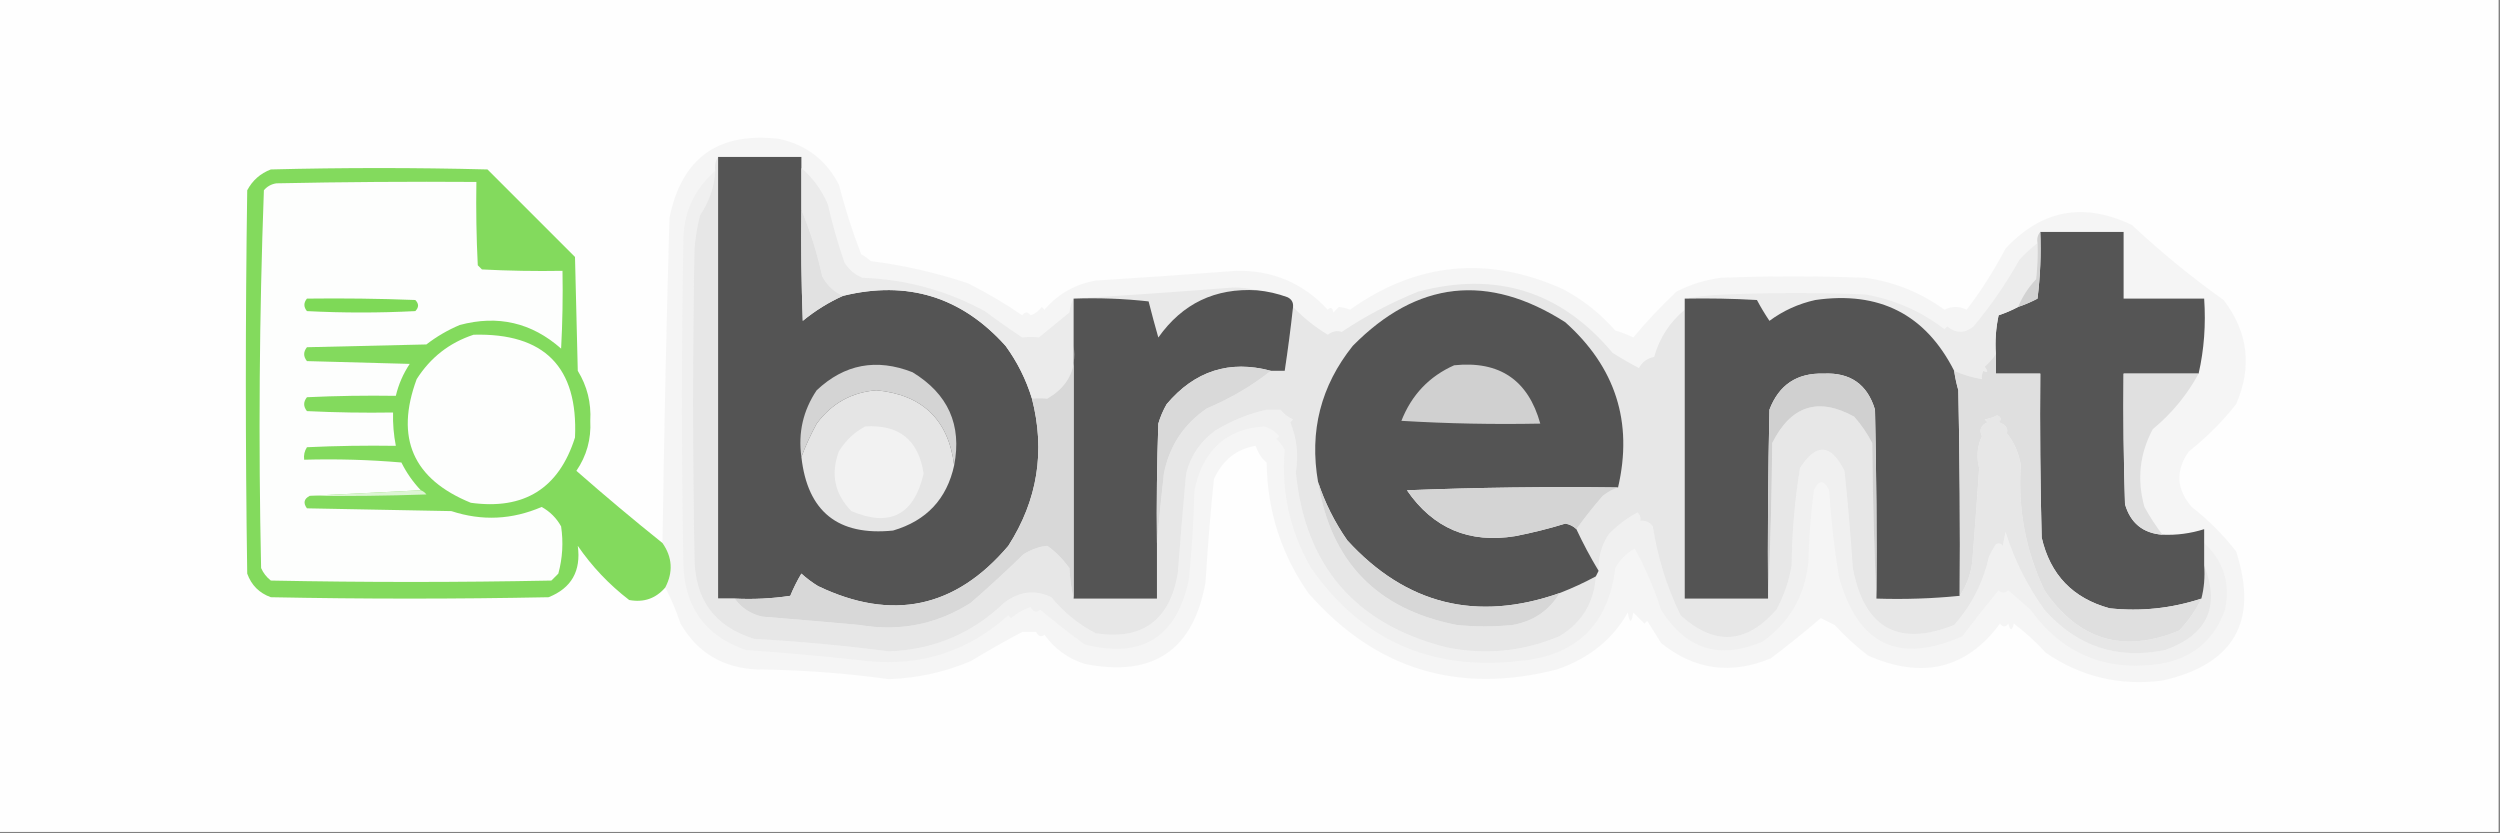 <?xml version="1.0" encoding="UTF-8"?>
<!DOCTYPE svg PUBLIC "-//W3C//DTD SVG 1.1//EN" "http://www.w3.org/Graphics/SVG/1.1/DTD/svg11.dtd">
<svg xmlns="http://www.w3.org/2000/svg" version="1.1" width="900px" height="300px" style="shape-rendering:geometricPrecision; text-rendering:geometricPrecision; image-rendering:optimizeQuality; fill-rule:evenodd; clip-rule:evenodd" xmlns:xlink="http://www.w3.org/1999/xlink">
<rect width="100%" height="100%" fill="#808080" stroke="none"/>
<g><path style="opacity:1" fill="#fefefe" d="M -0.5,-0.5 C 299.5,-0.5 599.5,-0.5 899.5,-0.5C 899.5,99.5 899.5,199.5 899.5,299.5C 599.5,299.5 299.5,299.5 -0.5,299.5C -0.5,199.5 -0.5,99.5 -0.5,-0.5 Z"/></g>
<g><path style="opacity:1" fill="#f5f5f5" d="M 239.5,211.5 C 242.398,205.928 242.065,200.594 238.5,195.5C 239.049,156.643 239.883,117.643 241,78.5C 245.327,56.908 258.493,47.408 280.5,50C 290.304,52.146 297.471,57.646 302,66.5C 304.21,75.014 306.876,83.348 310,91.5C 311.255,92.211 312.421,93.044 313.5,94C 325.43,95.519 337.097,98.186 348.5,102C 355.615,105.608 362.115,109.442 368,113.5C 369,112.167 370,112.167 371,113.5C 372.676,112.939 374.009,111.939 375,110.5C 375.333,110.833 375.667,111.167 376,111.5C 380.892,105.803 387.059,102.303 394.5,101C 411.343,99.948 428.176,98.782 445,97.5C 458.116,97.226 469.116,101.892 478,111.5C 479.016,110.366 479.683,110.699 480,112.5C 480.667,111.833 481.333,111.167 482,110.5C 483.268,110.616 484.602,110.949 486,111.5C 509.987,94.433 535.487,91.933 562.5,104C 569.742,107.795 576.075,112.795 581.5,119C 583.762,119.642 585.929,120.475 588,121.5C 592.465,116.079 597.632,110.579 603.5,105C 608.535,102.407 613.868,100.741 619.5,100C 636.833,99.333 654.167,99.333 671.5,100C 681.995,101.495 691.495,105.329 700,111.5C 702.667,110.167 705.333,110.167 708,111.5C 712.956,105.06 717.623,97.727 722,89.5C 734.958,75.522 750.125,72.689 767.5,81C 777.919,90.756 788.919,99.756 800.5,108C 809.34,119.544 810.84,132.044 805,145.5C 800,151.833 794.333,157.5 788,162.5C 783.125,169.392 783.458,176.058 789,182.5C 795,187.167 800.333,192.5 805,198.5C 813.148,223.684 804.314,239.184 778.5,245C 763.165,246.999 749.165,243.666 736.5,235C 732.934,231.095 729.1,227.595 725,224.5C 724.333,227.167 723.667,227.167 723,224.5C 722,225.833 721,225.833 720,224.5C 707.944,240.805 692.111,244.639 672.5,236C 668.2,232.702 664.2,229.035 660.5,225C 658.833,224.167 657.167,223.333 655.5,222.5C 649.645,227.523 643.645,232.356 637.5,237C 623.16,242.978 609.993,241.145 598,231.5C 596.333,228.833 594.667,226.167 593,223.5C 592.667,223.833 592.333,224.167 592,224.5C 590.667,223.167 589.333,221.833 588,220.5C 587.333,224.5 586.667,224.5 586,220.5C 580.567,230.184 572.067,237.017 560.5,241C 524.87,250.12 495.037,240.953 471,213.5C 461.194,199.415 456.194,183.748 456,166.5C 454.411,165.343 453.078,163.343 452,160.5C 445.15,161.634 440.15,165.634 437,172.5C 435.747,184.793 434.747,197.126 434,209.5C 429.668,234.095 415.168,243.929 390.5,239C 384.475,237.078 379.641,233.578 376,228.5C 374.853,229.458 373.853,229.125 373,227.5C 371.333,227.5 369.667,227.5 368,227.5C 362.061,230.629 355.894,234.129 349.5,238C 340.075,241.981 330.242,244.148 320,244.5C 304.242,242.323 288.408,241.156 272.5,241C 260.235,240.459 251.068,234.959 245,224.5C 243.406,219.831 241.573,215.498 239.5,211.5 Z"/></g>
<g><path style="opacity:1" fill="#545454" d="M 258.5,56.5 C 268.5,56.5 278.5,56.5 288.5,56.5C 288.5,57.833 288.5,59.167 288.5,60.5C 288.5,65.5 288.5,70.5 288.5,75.5C 288.333,88.838 288.5,102.171 289,115.5C 293.496,111.813 298.329,108.813 303.5,106.5C 326.646,100.826 346.146,106.826 362,124.5C 366.232,130.298 369.399,136.631 371.5,143.5C 376.368,162.418 373.534,180.085 363,196.5C 343.997,218.936 321.163,223.77 294.5,211C 292.359,209.692 290.359,208.192 288.5,206.5C 286.981,209.044 285.648,211.711 284.5,214.5C 277.866,215.497 271.2,215.83 264.5,215.5C 262.5,215.5 260.5,215.5 258.5,215.5C 258.5,162.5 258.5,109.5 258.5,56.5 Z"/></g>
<g><path style="opacity:1" fill="#83da5d" d="M 238.5,195.5 C 242.065,200.594 242.398,205.928 239.5,211.5C 236.067,215.478 231.734,216.978 226.5,216C 219.293,210.46 213.126,203.96 208,196.5C 209.232,205.552 205.732,211.719 197.5,215C 164.167,215.667 130.833,215.667 97.5,215C 93.333,213.5 90.5,210.667 89,206.5C 88.333,160.5 88.333,114.5 89,68.5C 90.892,64.942 93.725,62.442 97.5,61C 123.5,60.333 149.5,60.333 175.5,61C 186,71.5 196.5,82 207,92.5C 207.333,106.167 207.667,119.833 208,133.5C 211.372,138.986 212.872,144.986 212.5,151.5C 212.858,158.089 211.191,164.089 207.5,169.5C 217.639,178.402 227.973,187.069 238.5,195.5 Z"/></g>
<g><path style="opacity:1" fill="#ebebeb" d="M 288.5,60.5 C 292.623,64.056 295.789,68.389 298,73.5C 299.623,80.618 301.623,87.618 304,94.5C 305.555,97.055 307.722,98.888 310.5,100C 326.162,100.581 340.829,104.581 354.5,112C 358.912,115.29 363.412,118.456 368,121.5C 370.089,121.255 372.089,121.255 374,121.5C 377.667,118.5 381.333,115.5 385,112.5C 385.198,110.618 385.698,108.952 386.5,107.5C 386.5,113.167 386.5,118.833 386.5,124.5C 387.637,132.892 384.47,139.226 377,143.5C 375.184,143.351 373.351,143.351 371.5,143.5C 369.399,136.631 366.232,130.298 362,124.5C 346.146,106.826 326.646,100.826 303.5,106.5C 300.236,105.073 297.736,102.739 296,99.5C 294.178,91.155 291.678,83.155 288.5,75.5C 288.5,70.5 288.5,65.5 288.5,60.5 Z"/></g>
<g><path style="opacity:1" fill="#f0f0f0" d="M 257.5,61.5 C 257.152,67.228 255.318,72.561 252,77.5C 251.007,81.442 250.34,85.442 250,89.5C 249.333,126.5 249.333,163.5 250,200.5C 250.012,215.735 257.179,225.568 271.5,230C 287.723,230.906 303.889,232.406 320,234.5C 336.131,233.907 349.964,228.074 361.5,217C 366.981,212.854 372.647,212.188 378.5,215C 382.964,220.47 388.297,224.803 394.5,228C 411.227,230.536 421.06,223.369 424,206.5C 424.905,194.486 425.905,182.486 427,170.5C 428.632,164.07 432.132,158.903 437.5,155C 443.568,151.352 449.735,148.852 456,147.5C 457.667,147.5 459.333,147.5 461,147.5C 462.214,149.049 463.714,150.215 465.5,151C 465.167,151.333 464.833,151.667 464.5,152C 466.872,157.916 467.539,163.916 466.5,170C 469.743,203.581 487.743,224.581 520.5,233C 534.614,235.916 548.28,234.583 561.5,229C 569.539,224.09 573.873,216.924 574.5,207.5C 574.833,206.833 575.167,206.167 575.5,205.5C 575.338,200.818 576.505,196.485 579,192.5C 582.08,189.25 585.58,186.583 589.5,184.5C 590.386,185.325 590.719,186.325 590.5,187.5C 592.39,187.297 593.89,187.963 595,189.5C 596.745,200.732 600.079,211.399 605,221.5C 617.171,232.555 628.671,231.889 639.5,219.5C 642.23,214.476 644.064,209.143 645,203.5C 645.115,191.743 646.115,180.076 648,168.5C 653.814,159.388 659.147,159.721 664,169.5C 665.232,181.128 666.232,192.795 667,204.5C 671.135,226.144 683.302,232.977 703.5,225C 709.755,217.905 713.921,209.739 716,200.5C 716.707,198.919 717.54,197.419 718.5,196C 719.449,195.383 720.282,195.549 721,196.5C 721.333,194.833 721.667,193.167 722,191.5C 725.135,201.556 729.802,210.889 736,219.5C 747.687,232.729 762.187,237.562 779.5,234C 794.706,228.517 799.373,218.35 793.5,203.5C 793.5,200.833 793.5,198.167 793.5,195.5C 800.489,201.972 802.989,209.972 801,219.5C 797.046,230.574 789.212,237.074 777.5,239C 757.898,241.812 742.398,235.312 731,219.5C 728.338,217.172 725.672,214.839 723,212.5C 721.765,213.615 720.598,213.615 719.5,212.5C 715.053,217.885 710.72,223.385 706.5,229C 683.521,239.263 668.688,232.096 662,207.5C 660.295,197.223 659.129,186.89 658.5,176.5C 656.599,172.622 654.766,172.622 653,176.5C 651.869,185.124 651.202,193.79 651,202.5C 649.728,214.555 644.228,224.055 634.5,231C 619.012,237.572 606.845,233.739 598,219.5C 595.53,211.864 592.363,204.531 588.5,197.5C 585.5,199.167 583.167,201.5 581.5,204.5C 578.967,225.116 567.3,236.283 546.5,238C 514.93,241.489 490.097,230.322 472,204.5C 464.372,191.187 461.205,177.021 462.5,162C 461.743,160.488 460.743,159.154 459.5,158C 459.833,157.667 460.167,157.333 460.5,157C 459.012,155.283 457.179,154.116 455,153.5C 441.347,154.452 433.014,162.118 430,176.5C 429.738,187.195 429.071,197.862 428,208.5C 423.69,229.405 411.19,237.238 390.5,232C 385.023,228.024 379.69,223.858 374.5,219.5C 373.094,220.668 371.928,220.335 371,218.5C 368.429,219.401 366.096,220.734 364,222.5C 363.667,222.167 363.333,221.833 363,221.5C 348.642,234.397 331.808,239.897 312.5,238C 297.855,236.351 283.188,235.017 268.5,234C 253.732,228.872 246.232,218.372 246,202.5C 245.333,164.167 245.333,125.833 246,87.5C 245.894,76.949 249.727,68.283 257.5,61.5 Z"/></g>
<g><path style="opacity:1" fill="#fdfefd" d="M 151.5,176.5 C 138.167,177.167 124.833,177.833 111.5,178.5C 109.418,179.585 109.084,181.085 110.5,183C 127.833,183.333 145.167,183.667 162.5,184C 173.492,187.609 184.325,187.109 195,182.5C 197.987,184.154 200.321,186.487 202,189.5C 202.851,195.253 202.517,200.92 201,206.5C 200.167,207.333 199.333,208.167 198.5,209C 164.833,209.667 131.167,209.667 97.5,209C 95.951,207.786 94.784,206.286 94,204.5C 93.011,159.083 93.344,113.75 95,68.5C 96.171,67.107 97.671,66.273 99.5,66C 123.498,65.5 147.498,65.333 171.5,65.5C 171.334,75.506 171.5,85.506 172,95.5C 172.5,96 173,96.5 173.5,97C 183.161,97.5 192.828,97.666 202.5,97.5C 202.666,106.839 202.5,116.173 202,125.5C 191.408,116.144 179.241,113.311 165.5,117C 161.172,118.829 157.172,121.162 153.5,124C 139.167,124.333 124.833,124.667 110.5,125C 109.167,126.667 109.167,128.333 110.5,130C 122.833,130.333 135.167,130.667 147.5,131C 145.136,134.559 143.469,138.392 142.5,142.5C 131.828,142.333 121.161,142.5 110.5,143C 109.167,144.667 109.167,146.333 110.5,148C 120.828,148.5 131.161,148.666 141.5,148.5C 141.395,152.548 141.728,156.548 142.5,160.5C 131.828,160.333 121.161,160.5 110.5,161C 109.62,162.356 109.286,163.856 109.5,165.5C 121.186,165.168 132.852,165.501 144.5,166.5C 146.351,170.212 148.684,173.546 151.5,176.5 Z"/></g>
<g><path style="opacity:1" fill="#e7e7e7" d="M 258.5,56.5 C 258.5,109.5 258.5,162.5 258.5,215.5C 260.5,215.5 262.5,215.5 264.5,215.5C 266.947,218.899 270.28,221.065 274.5,222C 286.176,222.93 297.842,223.93 309.5,225C 323.923,227.449 337.256,224.782 349.5,217C 356.009,211.323 362.343,205.489 368.5,199.5C 371.381,197.764 374.215,196.764 377,196.5C 379.763,198.382 382.43,201.049 385,204.5C 385.177,208.356 385.677,212.023 386.5,215.5C 396.5,215.5 406.5,215.5 416.5,215.5C 416.5,208.833 416.5,202.167 416.5,195.5C 417.21,187.303 418.044,178.97 419,170.5C 420.99,160.521 426.157,152.688 434.5,147C 442.936,143.462 450.603,138.962 457.5,133.5C 459.167,133.5 460.833,133.5 462.5,133.5C 463.666,125.815 464.666,118.149 465.5,110.5C 469.215,114.38 473.381,117.713 478,120.5C 479.705,119.237 481.372,118.903 483,119.5C 491.318,113.914 500.485,109.081 510.5,105C 538.644,97.528 561.977,104.861 580.5,127C 583.585,128.96 586.752,130.793 590,132.5C 591.257,130.254 593.09,128.921 595.5,128.5C 597.401,121.7 601.068,116.033 606.5,111.5C 606.5,146.167 606.5,180.833 606.5,215.5C 616.5,215.5 626.5,215.5 636.5,215.5C 637.332,197.004 637.832,178.338 638,159.5C 644.728,146.033 654.561,142.867 667.5,150C 670.057,152.892 672.224,156.059 674,159.5C 674.168,178.338 674.668,197.004 675.5,215.5C 685.681,215.827 695.681,215.494 705.5,214.5C 707.899,210.952 709.399,206.952 710,202.5C 710.906,191.144 711.739,179.81 712.5,168.5C 711.449,164.575 711.782,160.742 713.5,157C 712.416,154.81 713.083,153.144 715.5,152C 715.167,151.667 714.833,151.333 714.5,151C 716.101,150.727 717.601,150.227 719,149.5C 720.487,150.253 720.654,151.086 719.5,152C 721.959,152.724 722.959,154.057 722.5,156C 725.136,159.327 726.803,163.161 727.5,167.5C 726.405,183.232 729.239,198.232 736,212.5C 748.259,230.476 764.426,235.309 784.5,227C 787.806,223.541 790.473,219.708 792.5,215.5C 793.483,211.702 793.817,207.702 793.5,203.5C 799.373,218.35 794.706,228.517 779.5,234C 762.187,237.562 747.687,232.729 736,219.5C 729.802,210.889 725.135,201.556 722,191.5C 721.667,193.167 721.333,194.833 721,196.5C 720.282,195.549 719.449,195.383 718.5,196C 717.54,197.419 716.707,198.919 716,200.5C 713.921,209.739 709.755,217.905 703.5,225C 683.302,232.977 671.135,226.144 667,204.5C 666.232,192.795 665.232,181.128 664,169.5C 659.147,159.721 653.814,159.388 648,168.5C 646.115,180.076 645.115,191.743 645,203.5C 644.064,209.143 642.23,214.476 639.5,219.5C 628.671,231.889 617.171,232.555 605,221.5C 600.079,211.399 596.745,200.732 595,189.5C 593.89,187.963 592.39,187.297 590.5,187.5C 590.719,186.325 590.386,185.325 589.5,184.5C 585.58,186.583 582.08,189.25 579,192.5C 576.505,196.485 575.338,200.818 575.5,205.5C 572.582,200.667 569.916,195.667 567.5,190.5C 570.429,186.394 573.596,182.394 577,178.5C 578.719,177.131 580.552,176.131 582.5,175.5C 587.957,152.034 581.624,132.2 563.5,116C 535.639,98.202 510.139,101.036 487,124.5C 475.479,138.918 471.312,155.251 474.5,173.5C 479.072,202.241 495.739,219.408 524.5,225C 531.167,225.667 537.833,225.667 544.5,225C 551.964,223.684 557.63,219.851 561.5,213.5C 565.979,211.76 570.313,209.76 574.5,207.5C 573.873,216.924 569.539,224.09 561.5,229C 548.28,234.583 534.614,235.916 520.5,233C 487.743,224.581 469.743,203.581 466.5,170C 467.539,163.916 466.872,157.916 464.5,152C 464.833,151.667 465.167,151.333 465.5,151C 463.714,150.215 462.214,149.049 461,147.5C 459.333,147.5 457.667,147.5 456,147.5C 449.735,148.852 443.568,151.352 437.5,155C 432.132,158.903 428.632,164.07 427,170.5C 425.905,182.486 424.905,194.486 424,206.5C 421.06,223.369 411.227,230.536 394.5,228C 388.297,224.803 382.964,220.47 378.5,215C 372.647,212.188 366.981,212.854 361.5,217C 349.964,228.074 336.131,233.907 320,234.5C 303.889,232.406 287.723,230.906 271.5,230C 257.179,225.568 250.012,215.735 250,200.5C 249.333,163.5 249.333,126.5 250,89.5C 250.34,85.442 251.007,81.442 252,77.5C 255.318,72.561 257.152,67.228 257.5,61.5C 257.216,59.585 257.549,57.919 258.5,56.5 Z"/></g>
<g><path style="opacity:1" fill="#e1e1e1" d="M 288.5,75.5 C 291.678,83.155 294.178,91.155 296,99.5C 297.736,102.739 300.236,105.073 303.5,106.5C 298.329,108.813 293.496,111.813 289,115.5C 288.5,102.171 288.333,88.838 288.5,75.5 Z"/></g>
<g><path style="opacity:1" fill="#555555" d="M 734.5,83.5 C 744.5,83.5 754.5,83.5 764.5,83.5C 764.5,91.5 764.5,99.5 764.5,107.5C 774.167,107.5 783.833,107.5 793.5,107.5C 794.138,116.895 793.471,125.895 791.5,134.5C 782.5,134.5 773.5,134.5 764.5,134.5C 764.333,150.17 764.5,165.837 765,181.5C 766.967,188.303 771.467,191.969 778.5,192.5C 783.636,192.708 788.636,192.041 793.5,190.5C 793.5,192.167 793.5,193.833 793.5,195.5C 793.5,198.167 793.5,200.833 793.5,203.5C 793.817,207.702 793.483,211.702 792.5,215.5C 781.77,219.024 770.77,220.191 759.5,219C 746.232,215.398 738.065,206.898 735,193.5C 734.5,173.836 734.333,154.169 734.5,134.5C 729.167,134.5 723.833,134.5 718.5,134.5C 718.5,132.167 718.5,129.833 718.5,127.5C 718.173,122.786 718.507,118.12 719.5,113.5C 721.945,112.688 724.278,111.688 726.5,110.5C 728.886,109.702 731.22,108.702 733.5,107.5C 734.498,99.528 734.831,91.528 734.5,83.5 Z"/></g>
<g><path style="opacity:1" fill="#ececec" d="M 733.5,87.5 C 733.666,91.846 733.499,96.179 733,100.5C 730.19,103.464 728.024,106.798 726.5,110.5C 724.278,111.688 721.945,112.688 719.5,113.5C 718.507,118.12 718.173,122.786 718.5,127.5C 717.404,129.103 716.07,130.603 714.5,132C 715.833,133.84 715.666,134.34 714,133.5C 713.517,134.448 713.351,135.448 713.5,136.5C 709.992,135.885 706.659,134.885 703.5,133.5C 693.195,113.178 676.528,104.678 653.5,108C 647.443,109.349 641.943,111.849 637,115.5C 635.374,113.083 633.874,110.583 632.5,108C 623.84,107.5 615.173,107.334 606.5,107.5C 611.316,106.674 616.316,106.174 621.5,106C 638.167,105.333 654.833,105.333 671.5,106C 682.038,107.853 691.538,112.02 700,118.5C 700.333,118.167 700.667,117.833 701,117.5C 704.128,120.1 707.295,120.1 710.5,117.5C 716.741,110.022 722.241,102.022 727,93.5C 729.037,91.294 731.203,89.294 733.5,87.5 Z"/></g>
<g><path style="opacity:1" fill="#d2d2d2" d="M 734.5,83.5 C 734.831,91.528 734.498,99.528 733.5,107.5C 731.22,108.702 728.886,109.702 726.5,110.5C 728.024,106.798 730.19,103.464 733,100.5C 733.499,96.179 733.666,91.846 733.5,87.5C 733.232,85.901 733.566,84.568 734.5,83.5 Z"/></g>
<g><path style="opacity:1" fill="#e9e9e9" d="M 452.5,104.5 C 437.483,103.592 425.65,109.259 417,121.5C 415.789,117.245 414.622,112.912 413.5,108.5C 404.525,107.502 395.525,107.168 386.5,107.5C 405.529,106.345 424.695,105.011 444,103.5C 447.021,103.502 449.854,103.836 452.5,104.5 Z"/></g>
<g><path style="opacity:1" fill="#545454" d="M 582.5,175.5 C 557.158,175.167 531.825,175.5 506.5,176.5C 515.918,190.203 528.918,195.703 545.5,193C 551.58,191.813 557.58,190.313 563.5,188.5C 565.073,188.752 566.406,189.418 567.5,190.5C 569.916,195.667 572.582,200.667 575.5,205.5C 575.167,206.167 574.833,206.833 574.5,207.5C 570.313,209.76 565.979,211.76 561.5,213.5C 531.668,224 506.168,217.667 485,194.5C 480.436,187.936 476.936,180.936 474.5,173.5C 471.312,155.251 475.479,138.918 487,124.5C 510.139,101.036 535.639,98.202 563.5,116C 581.624,132.2 587.957,152.034 582.5,175.5 Z"/></g>
<g><path style="opacity:1" fill="#545454" d="M 452.5,104.5 C 456.263,104.857 459.93,105.69 463.5,107C 464.973,107.71 465.64,108.876 465.5,110.5C 464.666,118.149 463.666,125.815 462.5,133.5C 460.833,133.5 459.167,133.5 457.5,133.5C 442.632,129.509 430.132,133.509 420,145.5C 418.725,147.717 417.725,150.051 417,152.5C 416.5,166.829 416.333,181.163 416.5,195.5C 416.5,202.167 416.5,208.833 416.5,215.5C 406.5,215.5 396.5,215.5 386.5,215.5C 386.5,185.167 386.5,154.833 386.5,124.5C 386.5,118.833 386.5,113.167 386.5,107.5C 395.525,107.168 404.525,107.502 413.5,108.5C 414.622,112.912 415.789,117.245 417,121.5C 425.65,109.259 437.483,103.592 452.5,104.5 Z"/></g>
<g><path style="opacity:1" fill="#7ed957" d="M 110.5,107.5 C 123.504,107.333 136.504,107.5 149.5,108C 150.833,109.333 150.833,110.667 149.5,112C 136.5,112.667 123.5,112.667 110.5,112C 109.272,110.51 109.272,109.01 110.5,107.5 Z"/></g>
<g><path style="opacity:1" fill="#545454" d="M 606.5,107.5 C 615.173,107.334 623.84,107.5 632.5,108C 633.874,110.583 635.374,113.083 637,115.5C 641.943,111.849 647.443,109.349 653.5,108C 676.528,104.678 693.195,113.178 703.5,133.5C 703.838,135.854 704.338,138.187 705,140.5C 705.5,165.164 705.667,189.831 705.5,214.5C 695.681,215.494 685.681,215.827 675.5,215.5C 675.667,192.831 675.5,170.164 675,147.5C 672.272,138.378 666.105,134.045 656.5,134.5C 646.907,134.212 640.407,138.545 637,147.5C 636.5,170.164 636.333,192.831 636.5,215.5C 626.5,215.5 616.5,215.5 606.5,215.5C 606.5,180.833 606.5,146.167 606.5,111.5C 606.5,110.167 606.5,108.833 606.5,107.5 Z"/></g>
<g><path style="opacity:1" fill="#fdfefd" d="M 170.5,120.5 C 195.996,119.829 208.163,132.162 207,157.5C 201.207,175.822 188.707,183.655 169.5,181C 148.675,172.511 142.175,157.678 150,136.5C 154.963,128.696 161.796,123.363 170.5,120.5 Z"/></g>
<g><path style="opacity:1" fill="#dfdfdf" d="M 718.5,127.5 C 718.5,129.833 718.5,132.167 718.5,134.5C 723.833,134.5 729.167,134.5 734.5,134.5C 734.333,154.169 734.5,173.836 735,193.5C 738.065,206.898 746.232,215.398 759.5,219C 770.77,220.191 781.77,219.024 792.5,215.5C 790.473,219.708 787.806,223.541 784.5,227C 764.426,235.309 748.259,230.476 736,212.5C 729.239,198.232 726.405,183.232 727.5,167.5C 726.803,163.161 725.136,159.327 722.5,156C 722.959,154.057 721.959,152.724 719.5,152C 720.654,151.086 720.487,150.253 719,149.5C 717.601,150.227 716.101,150.727 714.5,151C 714.833,151.333 715.167,151.667 715.5,152C 713.083,153.144 712.416,154.81 713.5,157C 711.782,160.742 711.449,164.575 712.5,168.5C 711.739,179.81 710.906,191.144 710,202.5C 709.399,206.952 707.899,210.952 705.5,214.5C 705.667,189.831 705.5,165.164 705,140.5C 704.338,138.187 703.838,135.854 703.5,133.5C 706.659,134.885 709.992,135.885 713.5,136.5C 713.351,135.448 713.517,134.448 714,133.5C 715.666,134.34 715.833,133.84 714.5,132C 716.07,130.603 717.404,129.103 718.5,127.5 Z"/></g>
<g><path style="opacity:1" fill="#d0d0d0" d="M 523.5,131.5 C 539.812,129.814 550.145,136.814 554.5,152.5C 537.82,152.833 521.153,152.499 504.5,151.5C 508.183,142.154 514.517,135.487 523.5,131.5 Z"/></g>
<g><path style="opacity:1" fill="#d9d9d9" d="M 457.5,133.5 C 450.603,138.962 442.936,143.462 434.5,147C 426.157,152.688 420.99,160.521 419,170.5C 418.044,178.97 417.21,187.303 416.5,195.5C 416.333,181.163 416.5,166.829 417,152.5C 417.725,150.051 418.725,147.717 420,145.5C 430.132,133.509 442.632,129.509 457.5,133.5 Z"/></g>
<g><path style="opacity:1" fill="#d4d4d4" d="M 343.5,167.5 C 341.417,151.085 332.083,142.085 315.5,140.5C 306.593,141.207 299.427,145.207 294,152.5C 291.838,156.481 290.005,160.481 288.5,164.5C 287.284,155.786 289.117,147.786 294,140.5C 304.009,131.087 315.509,128.92 328.5,134C 341.326,141.808 346.326,152.974 343.5,167.5 Z"/></g>
<g><path style="opacity:1" fill="#e0e0e0" d="M 791.5,134.5 C 787.345,142.166 781.845,148.833 775,154.5C 770.251,163.349 769.251,172.683 772,182.5C 773.928,186.032 776.095,189.366 778.5,192.5C 771.467,191.969 766.967,188.303 765,181.5C 764.5,165.837 764.333,150.17 764.5,134.5C 773.5,134.5 782.5,134.5 791.5,134.5 Z"/></g>
<g><path style="opacity:1" fill="#d0d0d0" d="M 675.5,215.5 C 674.668,197.004 674.168,178.338 674,159.5C 672.224,156.059 670.057,152.892 667.5,150C 654.561,142.867 644.728,146.033 638,159.5C 637.832,178.338 637.332,197.004 636.5,215.5C 636.333,192.831 636.5,170.164 637,147.5C 640.407,138.545 646.907,134.212 656.5,134.5C 666.105,134.045 672.272,138.378 675,147.5C 675.5,170.164 675.667,192.831 675.5,215.5 Z"/></g>
<g><path style="opacity:1" fill="#e5e5e5" d="M 343.5,167.5 C 340.876,179.628 333.542,187.461 321.5,191C 301.686,193.011 290.686,184.178 288.5,164.5C 290.005,160.481 291.838,156.481 294,152.5C 299.427,145.207 306.593,141.207 315.5,140.5C 332.083,142.085 341.417,151.085 343.5,167.5 Z"/></g>
<g><path style="opacity:1" fill="#f2f2f2" d="M 311.5,153.5 C 323.702,152.765 330.702,158.432 332.5,170.5C 329.054,185.389 320.387,189.889 306.5,184C 300.462,177.828 298.962,170.662 302,162.5C 304.406,158.592 307.572,155.592 311.5,153.5 Z"/></g>
<g><path style="opacity:1" fill="#ddf5d4" d="M 151.5,176.5 C 152.289,176.783 152.956,177.283 153.5,178C 139.504,178.5 125.504,178.667 111.5,178.5C 124.833,177.833 138.167,177.167 151.5,176.5 Z"/></g>
<g><path style="opacity:1" fill="#d4d4d4" d="M 582.5,175.5 C 580.552,176.131 578.719,177.131 577,178.5C 573.596,182.394 570.429,186.394 567.5,190.5C 566.406,189.418 565.073,188.752 563.5,188.5C 557.58,190.313 551.58,191.813 545.5,193C 528.918,195.703 515.918,190.203 506.5,176.5C 531.825,175.5 557.158,175.167 582.5,175.5 Z"/></g>
<g><path style="opacity:1" fill="#d7d7d7" d="M 474.5,173.5 C 476.936,180.936 480.436,187.936 485,194.5C 506.168,217.667 531.668,224 561.5,213.5C 557.63,219.851 551.964,223.684 544.5,225C 537.833,225.667 531.167,225.667 524.5,225C 495.739,219.408 479.072,202.241 474.5,173.5 Z"/></g>
<g><path style="opacity:1" fill="#d8d8d8" d="M 386.5,124.5 C 386.5,154.833 386.5,185.167 386.5,215.5C 385.677,212.023 385.177,208.356 385,204.5C 382.43,201.049 379.763,198.382 377,196.5C 374.215,196.764 371.381,197.764 368.5,199.5C 362.343,205.489 356.009,211.323 349.5,217C 337.256,224.782 323.923,227.449 309.5,225C 297.842,223.93 286.176,222.93 274.5,222C 270.28,221.065 266.947,218.899 264.5,215.5C 271.2,215.83 277.866,215.497 284.5,214.5C 285.648,211.711 286.981,209.044 288.5,206.5C 290.359,208.192 292.359,209.692 294.5,211C 321.163,223.77 343.997,218.936 363,196.5C 373.534,180.085 376.368,162.418 371.5,143.5C 373.351,143.351 375.184,143.351 377,143.5C 384.47,139.226 387.637,132.892 386.5,124.5 Z"/></g>
</svg>
